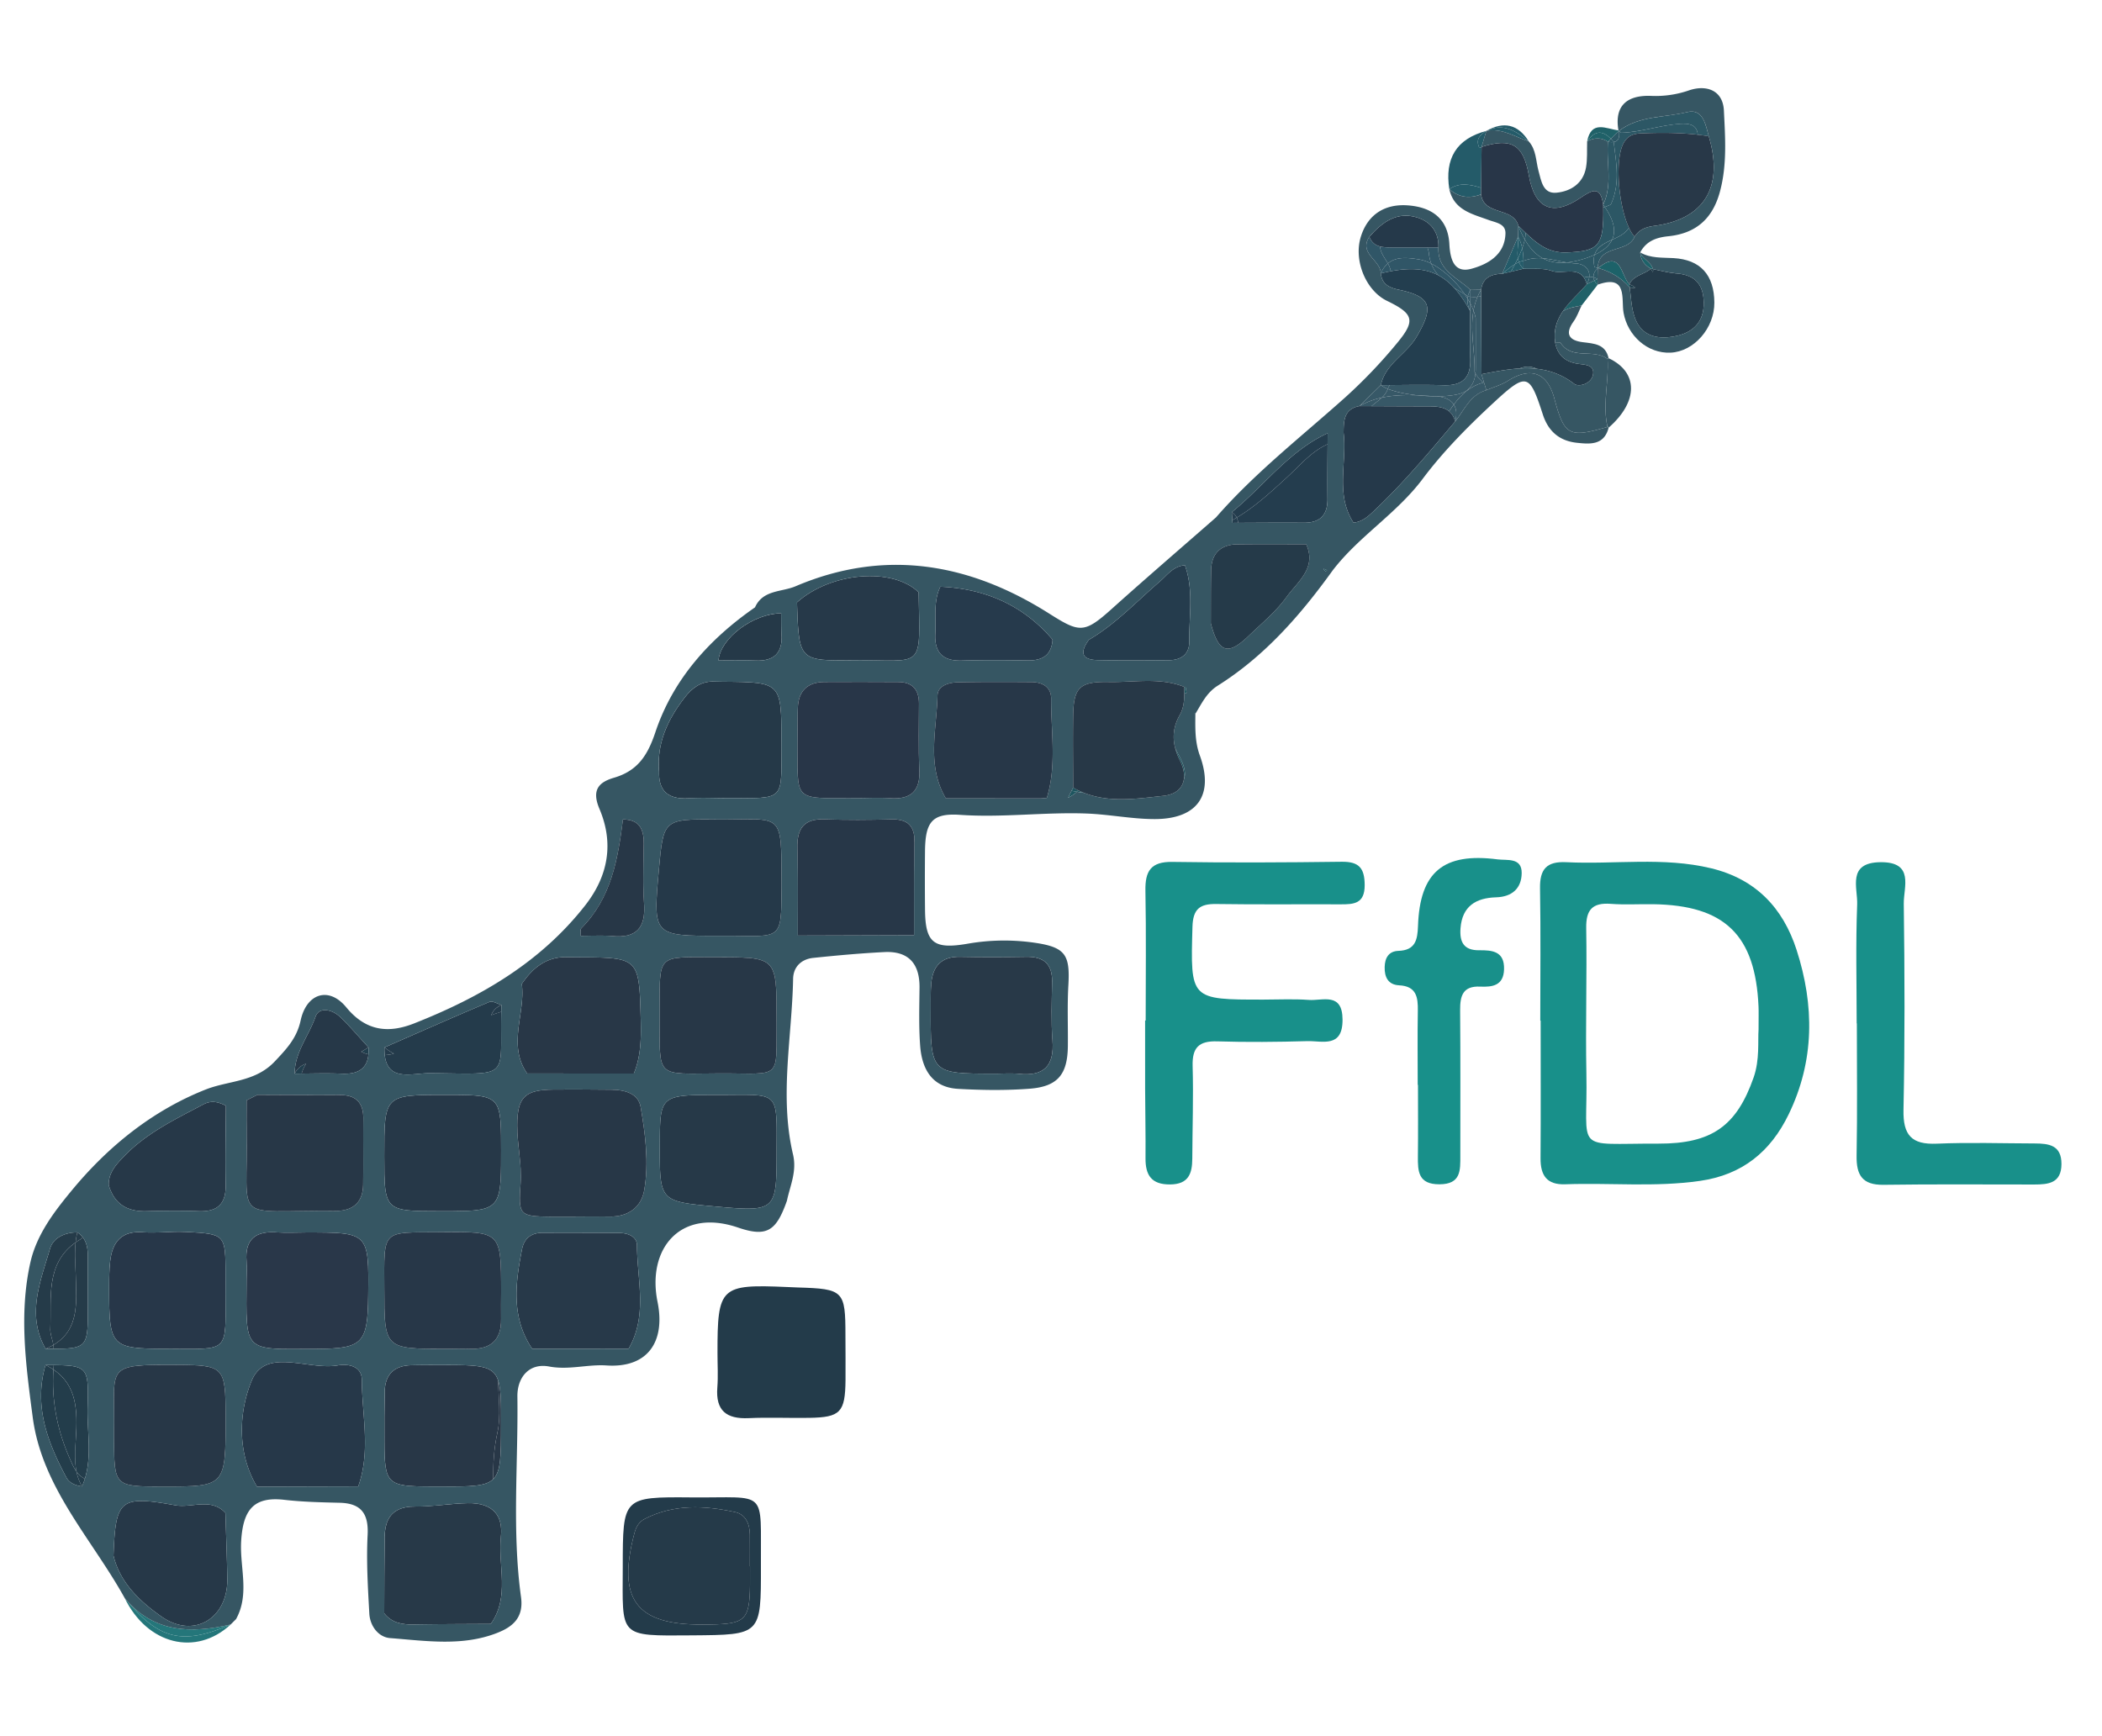 <svg id="Layer_1" data-name="Layer 1" xmlns="http://www.w3.org/2000/svg" viewBox="0 0 2592 2141.482"><defs><style>.cls-1{fill:none;}.cls-2{fill:#18908a;}.cls-3{fill:#233b4a;}.cls-4{fill:#1d6269;}.cls-5{fill:#245b69;}.cls-6{fill:#1f7177;}.cls-7{fill:#24767a;}.cls-8{fill:#206168;}.cls-9{fill:#283747;}.cls-10{fill:#243b4b;}.cls-11{fill:#253b49;}.cls-12{fill:#233d4b;}.cls-13{fill:#213f4e;}.cls-14{fill:#263849;}.cls-15{fill:#273949;}.cls-16{fill:#273948;}.cls-17{fill:#283948;}.cls-18{fill:#243a49;}.cls-19{fill:#25394a;}.cls-20{fill:#283648;}.cls-21{fill:#233e4f;}.cls-22{fill:#243d4e;}.cls-23{fill:#2c5765;}.cls-24{fill:#375867;}.cls-25{fill:#305667;}.cls-26{fill:#283848;}.cls-27{fill:#1e3d4b;}.cls-28{fill:#365663;}.cls-29{fill:#1a4f59;}.cls-30{fill:#293749;}.cls-31{fill:#263848;}.cls-32{fill:#273749;}.cls-33{fill:#263948;}.cls-34{fill:#253948;}.cls-35{fill:#1e555f;}.cls-36{fill:#263949;}.cls-37{fill:#263a4c;}.cls-38{fill:#253c4d;}.cls-39{fill:#273748;}.cls-40{fill:#253949;}.cls-41{fill:#273747;}.cls-42{fill:#273847;}.cls-43{fill:#253a49;}</style></defs><title>ffdl</title><path class="cls-1" d="M2038.473,1115.154c-17.382-.236-34.843.852-52.135-.445-22.509-1.688-30.737,7.101-30.353,29.897,1.007,59.741-.962,119.536.213,179.271,1.945,98.894-17.892,86.228,88.904,86.551,65.915.199,96.404-21.851,117.345-81.663,7.643-21.831,5.03-45.151,6.051-58.811,0-15.555.244-22.082-.037-28.587C2164.646,1153.129,2126.78,1116.353,2038.473,1115.154Z"/><path class="cls-1" d="M1970.178,331.168l.002-.002c.229-.197.451-.379.677-.568-.214-.06-.426-.123-.64-.181-.009.255-.035.488-.038.749Z"/><path class="cls-2" d="M1654.503,1062.807c-69.639.913-139.307,1.256-208.939.179-26.627-.412-33.594,11.508-33.132,35.643,1.021,53.306.317,106.644.317,159.969q-.348,0-.697-0c0,28.296-.08,56.592.023,84.887.103,28.295.734,56.592.479,84.883-.188,20.98,7.296,32.619,30.443,32.391,22.631-.223,27.151-13.415,27.228-31.853.159-38.075,1.505-76.178.418-114.214-.648-22.681,7.709-31.086,30.313-30.394,36.964,1.13,74.013.786,110.987-.275,18.643-.535,43.722,8.879,43.574-26.519-.143-34.239-24.518-23.048-41.668-24.317-18.403-1.362-36.98-.406-55.481-.392-91.099.069-90.439.095-87.926-89.785.609-21.781,8.892-28.413,29.257-28.106,51.137.773,102.293.181,153.44.397,16.501.069,29.728-.81,29.668-23.678C1682.752,1070.687,1675.873,1062.528,1654.503,1062.807Z"/><path class="cls-2" d="M2508.879,1410.215c-40.211-.107-80.479-1.452-120.614.274-31.184,1.341-41.69-10.607-41.05-41.719,1.742-84.74,1.485-169.547.347-254.304-.274-20.435,13.385-51.594-28.732-51.124-41.561.464-27.932,31.696-28.729,52.101-1.909,48.834-.617,97.793-.617,146.702l.222-0c0,54.343.683,108.698-.312,163.023-.443,24.191,7.111,36.419,33.277,36.041,61.935-.895,123.891-.317,185.839-.372,17.373-.015,33.33-1.56,33.49-25.121C2542.159,1412.161,2526.335,1410.262,2508.879,1410.215Z"/><path class="cls-2" d="M1846.712,1059.867c-66.844-8.69-95.87,15.537-98.155,82.098-.593,17.273-3.266,30.034-24.187,30.733-11.907.398-16.63,8.606-16.919,19.878-.323,12.546,4.301,21.909,17.804,22.59,21.322,1.074,23.379,14.575,23.091,31.438-.52,30.437-.147,60.89-.147,91.336l.335 0c0,29.358.265,58.72-.096,88.074-.231,18.784.469,34.621,26.529,34.57,26.813-.053,25.78-17.375,25.778-35.335-.004-59.803.262-119.608-.236-179.407-.147-17.703,3.362-30.055,24.701-29.063,15.026.699,28.88-1.155,29.46-21.337.642-22.352-14.583-23.66-30.722-23.494-18.946.195-24.292-10.144-22.964-27.243,2.13-27.419,19.336-37.324,43.872-38.048,19.971-.589,31.332-11.274,31.561-29.832C1876.659,1057.236,1858.292,1061.373,1846.712,1059.867Z"/><path class="cls-3" d="M983.763,1587.83c-4.327-.127-8.651-.358-12.976-.548-82.65-3.636-86.139-.324-86.034,81.679-.011,14.085.894,28.241-.2,42.241-2.237,28.615,11.322,39.024,38.63,37.774,24.868-1.139,49.834.046,74.747-.362,38.453-.63,44.262-6.79,44.688-46.519.197-18.416-.099-36.838-.098-55.256C1042.522,1591.804,1040.231,1589.493,983.763,1587.83Z"/><path class="cls-3" d="M852.468,1846.732c-84.667-.75-84.437-.191-84.538,85.475-.104,87.133-6.528,85.374,85.448,84.664,85.082-.657,85.085-.365,84.928-85.404C937.592,1834.698,948.044,1847.578,852.468,1846.732Zm72.377,107.707c-.488,43.248-5.72,48.453-49.188,49.052-3.26.045-6.52.044-9.78.062-81.63.449-105.093-31.246-83.62-112.553,2.081-7.881,5.697-14.171,12.853-17.827,35.838-18.314,73.528-16.472,111.177-8.385,13.112,2.816,18.225,14.543,18.356,27.713.129,13.038.028,26.079.028,39.118h.186C924.857,1939.225,924.931,1946.832,924.845,1954.438Z"/><path class="cls-4" d="M2009.657,354.593c-.168-1.294-.345-2.585-.544-3.867l-.001-0c-10.399-11.391-10.38-43.521-38.255-20.127C1986.029,334.857,1999.2,342.458,2009.657,354.593Z"/><path class="cls-4" d="M2035.769,331.376c.824.158,1.647.33,2.471.498-2.229-9.025-12.705-12.111-15.701-20.556l-.004-.002C2023.25,320.442,2027.852,327.003,2035.769,331.376Z"/><path class="cls-5" d="M1826.39,231.587q.274-24.608.551-49.214c-1.026-.307-2.063-.607-3.12-.892-4.231-9.938,1.405-15.446,9.005-20.068-37.239,9.918-51.463,34.48-45.671,71.778l.001 0v-0C1800.261,224.479,1813.306,227.64,1826.39,231.587Z"/><path class="cls-5" d="M1826.299,239.761q.045-4.087.092-8.174c-13.084-3.947-26.129-7.108-39.233,1.605v0C1798.809,243.693,1811.996,245.052,1826.299,239.761Z"/><path class="cls-5" d="M1823.822,181.481c1.057.285,2.094.584,3.12.892q.007-.6.013-1.199l.008-.002q2.932-9.879,5.865-19.759l-0.0 0C1825.227,166.036,1819.59,171.543,1823.822,181.481Z"/><path class="cls-6" d="M1982.23,526.514l-0.0 0c.053.036,1.391.933,1.386.931l.002-.002c-.591-.944-1.19-1.881-1.788-2.818C1981.958,525.255,1982.086,525.884,1982.23,526.514Z"/><path class="cls-7" d="M153.838,1971.003c27.924,57.268,87.817,72.163,130.593,32.476l-.004.001C224.741,2029.536,195.478,2022.258,153.838,1971.003Z"/><path class="cls-7" d="M153.837,1971.003l0.0 0c41.641,51.255,70.904,58.533,130.589,32.477C235.386,2014.818,189.415,2013.808,153.837,1971.003Z"/><path class="cls-6" d="M1982.284,442.772c.05-.039,1.302-1.022,1.297-1.017l-0-.001q-.719.458-1.438.916C1982.189,442.706,1982.238,442.736,1982.284,442.772Z"/><path class="cls-8" d="M1965.997,345.976q-4.656,2.269-9.312,4.538l-.002-.005-.002.003c-9.574,11.251-21.283,21.351-29.474,33.346,5.201-3.373,12.617-5.339,23.052-7.013l0-0q9.951-12.89,19.899-25.785A14.425,14.425,0,0,1,1965.997,345.976Z"/><path class="cls-8" d="M1969.845,344.1l-3.848,1.875a14.425,14.425,0,0,0,4.161,5.083l.001-.001Q1970.001,347.577,1969.845,344.1Z"/><path class="cls-8" d="M1986.432,171.182q4.961-4.837,9.923-9.677h0c-.002-.003-.628-.703-.624-.698-15.116-1.933-33.446-13.047-38.599,13.51l.002-.001C1967.227,159.666,1976.924,161.487,1986.432,171.182Z"/><path class="cls-8" d="M1982.773,174.751l.003.001 0-.005q1.827-1.781,3.656-3.565c-9.508-9.695-19.205-11.516-29.298,3.134C1965.762,169.602,1974.317,169.269,1982.773,174.751Z"/><path class="cls-5" d="M1885.102,174.359c-13.172-21.21-30.711-24.938-52.158-13.031l.002-0C1853.987,151.04,1869.758,161.844,1885.102,174.359Z"/><path class="cls-5" d="M1885.102,174.359c-15.344-12.514-31.115-23.319-52.156-13.032C1852.289,157.833,1868.035,168.739,1885.102,174.359Z"/><path class="cls-2" d="M2110.068,1070.858c-59.216-14.307-119.113-4.525-178.608-7.518-24.394-1.227-32.837,8.652-32.429,32.283.939,54.364.298,108.754.298,163.134l.467-0c0,56.555.26,113.112-.134,169.664-.147,21.195,7.685,32.973,30.493,32.145,55.347-2.009,110.783,3.765,166.133-4.185,52.034-7.474,86.89-35.841,109.276-81.946,32.166-66.249,31.882-134.497,9.837-202.886C2198.741,1119.868,2165.131,1084.162,2110.068,1070.858Zm58.431,199.096c-1.022,13.66,1.592,36.98-6.051,58.811-20.941,59.812-51.43,81.862-117.345,81.663-106.796-.323-86.959,12.342-88.904-86.551-1.175-59.735.795-119.529-.213-179.271-.384-22.796,7.844-31.585,30.353-29.897,17.292,1.297,34.753.208,52.135.445,88.307,1.199,126.173,37.975,129.988,126.213C2168.743,1247.872,2168.498,1254.399,2168.498,1269.954Z"/><path class="cls-9" d="M790.004,1254.087c-1.875-73.168-2.917-73.138-77.52-73.492-.228-.001-.456-.006-.683-.008-5.156-.032-10.312-.142-15.469-.216h-0c-24.171.54-40.101,14.265-52.866,33.041l.001.007a94.278,94.278,0,0,1,.479,17.081c-1.483,27.313-11.598,55.141-.385,81.701a64.126,64.126,0,0,0,6.494,11.728l.004.006q65.752.037,131.486.075l.002-.006a96.613,96.613,0,0,0,4.081-11.925C790.827,1293.084,790.494,1273.216,790.004,1254.087Z"/><path class="cls-10" d="M603.618,1235.628c-43.386,18.249-86.423,37.328-129.552,56.184l-0.0.005h0a82.289,82.289,0,0,0,11.674,7.643,55.478,55.478,0,0,1-11.213,1.789c-.032.003-.064.006-.096.01,3.784,33.33,34.286,22.164,55.383,22.307,101.413.687,86.554,8.789,88.322-75.724q-6.256,1.874-12.367,4.115c1.952-5.097,5.6-9.518,12.594-12.569l0-0v-0C613.392,1238.004,607.346,1234.06,603.618,1235.628Z"/><path class="cls-10" d="M605.768,1251.956q6.116-2.229,12.367-4.115.085-4.082.227-8.454l-0.0 0C611.368,1242.438,607.72,1246.859,605.768,1251.956Z"/><path class="cls-10" d="M474.431,1301.258c.032-.003.064-.006.096-.01a55.478,55.478,0,0,0,11.213-1.789,82.289,82.289,0,0,1-11.674-7.643h-0A69.203,69.203,0,0,0,474.431,1301.258Z"/><path class="cls-11" d="M93.468,1574.44c-.38-14.008-1.706-28.13-.237-42.134-37.208,26.279-29.575,68.222-31.209,106.551-.273,6.411,2.727,13.027,3.784,19.869C97.595,1640.082,94.35,1606.974,93.468,1574.44Z"/><path class="cls-11" d="M65.806,1658.726c-1.057-6.843-4.057-13.458-3.784-19.869,1.634-38.328-5.999-80.272,31.209-106.551a90.127,90.127,0,0,1,2.143-12.459l0-0-0-0c-15.371.002-29.794,6.662-33.736,20.267-11.684,40.322-29.34,81.181-5.419,123.344h.003v-.003A76.826,76.826,0,0,0,65.806,1658.726Z"/><path class="cls-11" d="M108.373,1612.096c.027-20.391-.143-40.782-.026-61.172.053-9.288-.924-18.055-6.311-24.996-.663.682-1.313,1.374-2.003,2.036-2.423,1.393-4.681,2.843-6.802,4.342-1.469,14.005-.142,28.126.237,42.134.882,32.534,4.127,65.642-27.662,84.286a28.08,28.08,0,0,1,.351,4.745C108.283,1663.377,108.31,1660.102,108.373,1612.096Z"/><path class="cls-11" d="M66.156,1663.47a28.08,28.08,0,0,0-.351-4.745,76.826,76.826,0,0,1-9.585,4.728v.003C59.772,1663.468,63.073,1663.477,66.156,1663.47Z"/><path class="cls-11" d="M93.231,1532.306c2.121-1.498,4.379-2.949,6.802-4.342.69-.662,1.34-1.354,2.003-2.036a27.224,27.224,0,0,0-6.663-6.082l-0.0 0A90.127,90.127,0,0,0,93.231,1532.306Z"/><path class="cls-12" d="M93.606,1773.176c1.974-33.174,1.498-64.451-27.719-84.094-2.482,38.355,4.707,75.069,20.404,110.302,2.404,5.395,4.713,10.909,8.052,15.54C91.53,1801.23,92.783,1787.003,93.606,1773.176Z"/><path class="cls-12" d="M94.342,1814.924c-3.338-4.631-5.648-10.145-8.052-15.54-15.697-35.233-22.886-71.947-20.404-110.302a81.063,81.063,0,0,0-9.735-5.58v-0c-14.834,50.604,2.589,95.338,25.777,138.802,3.641,6.824,11.354,9.768,19.201,10.89l0-0-.006-.005A61.202,61.202,0,0,1,94.342,1814.924Z"/><path class="cls-12" d="M108.017,1734.823c1.367-47.505.513-50.832-41.71-51.257q-.245,2.764-.42,5.515c29.218,19.643,29.693,50.92,27.719,84.094-.823,13.827-2.075,28.055.736,41.748a26.193,26.193,0,0,0,10.319,8.772C113.652,1794.639,107.166,1764.39,108.017,1734.823Z"/><path class="cls-12" d="M65.886,1689.082q.178-2.752.42-5.515c-3.152-.032-6.526-.048-10.156-.064v0A81.063,81.063,0,0,1,65.886,1689.082Z"/><path class="cls-12" d="M94.342,1814.924a61.202,61.202,0,0,0,6.782,18.265l.006.005a88.568,88.568,0,0,0,3.532-9.497A26.193,26.193,0,0,1,94.342,1814.924Z"/><path class="cls-13" d="M377.486,1311.865a23.952,23.952,0,0,0-14.141,12.276q4.309-.01,8.62-.06A39.905,39.905,0,0,1,377.486,1311.865Z"/><path class="cls-13" d="M445.462,1297.034a34.386,34.386,0,0,0,8.853,3.252,55.81,55.81,0,0,0,.008-8.613h-0C451.41,1293.609,448.454,1295.385,445.462,1297.034Z"/><path class="cls-14" d="M446.162,1701.545c-.088-16.619-16.535-19.915-29.529-17.627-36.451,6.417-89.121-22.847-106.299,18.899-13.952,33.906-17.936,77.928-.429,117.193a127.626,127.626,0,0,0,7.013,13.54q62.409-.177,124.809-.343l.003-.008c1.42-3.963,2.615-7.936,3.621-11.916C455.358,1781.727,446.373,1741.416,446.162,1701.545Z"/><path class="cls-15" d="M785.485,1536.012c-.047-11.172-11.259-15.323-21.812-15.429q-20.304-.203-40.611-.239-4.78-.012-9.56-.023-22.222-.027-44.443.055c-6.213.021-11.439,1.362-15.564,4.116-4.946,3.303-8.302,8.646-9.801,16.277-7.297,37.161-12.245,74.064,4.522,108.753a111.803,111.803,0,0,0,8.029,13.947l0.0 0q59.424-.045,118.834-.08l.006-.01C798.854,1622.649,785.667,1578.688,785.485,1536.012Z"/><path class="cls-16" d="M617.669,1895.28c1.403-13.299-1.184-23.105-6.922-29.839-7.034-8.255-18.808-11.888-33.838-11.612-21.523.395-43.023,4.382-64.505,4.152-17.623-.188-28.49,5.495-33.898,16.594-2.722,5.586-4.067,12.539-4.184,20.817-.444,31.428-.369,62.864-.518,94.296,9.739,12.359,23.141,14.094,37.717,13.829,31.216-.569,62.442-.532,93.656-.737l.007-.011C628.956,1969.249,613.883,1931.15,617.669,1895.28Z"/><path class="cls-17" d="M1226.867,1324.216c9.792.008,19.674-.849,29.359.167,31.13,3.263,43.971-9.916,41.592-41.296-1.805-23.805-.92-47.854-.441-71.779.444-22.154-10.087-31.652-31.768-31.292-27.191.451-54.404.537-81.591-.014-23.178-.469-33.933,11.598-35.742,33.266-.813,9.734-.569,19.566-.603,29.355C1147.388,1324.1,1147.402,1324.1,1226.867,1324.216Z"/><path class="cls-18" d="M1946.543,448.757c-11.928-1.63-20.537-6.592-25.359-15.808a36.35,36.35,0,0,1-3.182-8.977c-.086-.386-.187-.755-.264-1.151l-.001-.001c-2.376-15.967,2.138-28.224,9.47-38.963,8.191-11.995,19.9-22.095,29.474-33.346l.002-.003a26.846,26.846,0,0,0-3.575-8.181c-9.084-13.351-27.277-3.756-39.771-8.277-10.522-3.807-23.091-1.955-34.747-2.626l-.002-.002q-7.749,1.829-15.497,3.653-5.338,1.258-10.676,2.516l.001-.001-.001 0c-13.366.411-23.875,4.59-26.054,19.755l-0.0.001q.019,4.014.037,8.029.223,48.06.446,96.12l.001.002c11.705-2.225,23.377-4.532,34.959-5.946,3.972-.485,7.934-.865,11.882-1.097,7.636-3.081,14.628-2.907,21.359.422a95.333,95.333,0,0,1,15.346,2.942,89.846,89.846,0,0,1,30.79,15.595c5.607,4.307,21.077.051,23.183-11.383C1966.579,449.979,1954.702,449.872,1946.543,448.757Z"/><path class="cls-19" d="M1786.926,507.276c-6.723-5.643-16.267-6.157-26.164-6.162-23.144-.009-46.288-.129-69.431-.233q-7.536-.034-15.072-.067l.002-.002c-19.081,3.526-19.335,18.189-19.47,32.921l-.003.006c.282,2.328.486,4.666.627,7.01,1.781,29.515-6.439,60.132,4.034,88.686a74.21,74.21,0,0,0,7.548,15.091c11.762-1.028,19.325-8.857,27.261-16.395,35.466-33.687,66.728-71.16,98.188-108.462C1792.799,513.966,1790.194,510.018,1786.926,507.276Z"/><path class="cls-20" d="M1976.99,255.866c-.02-1.1-.042-2.214-.069-3.358l.003-.007c-3.286-24.485-14.396-17.719-28.483-8.21-34.107,23.022-55.962,12.984-63.182-27.999-6.697-38.005-21.351-46.835-58.296-35.121l-.008.002q-.007.599-.013,1.199-.278,24.606-.551,49.214-.045,4.087-.092,8.174c3.687,26.772,39.875,14.967,46.045,38.792v-0c3.009,2.865,5.968,5.78,8.953,8.633,13.78,13.172,28.102,24.995,50.395,24.179C1971.422,309.911,1977.845,303.5,1976.99,255.866Z"/><path class="cls-21" d="M1812.99,442.063c-.785-19.386-.099-38.833-.064-58.252l-.019-.043c-6.295-11.571-12.709-21.035-19.579-28.583a72.545,72.545,0,0,0-19.547-15.573c-15.695-8.355-34.395-9.686-58.756-5.118-3.974.745-8.081,1.628-12.368,2.682,1.529,12.932,9.557,17.464,21.765,20.037,40.712,8.58,44.142,21.229,22.35,58.257-12.726,21.623-38.469,33.072-44.048,59.515q5.501-.006,11.004-.045c22.229-.139,44.464-.519,66.669.144C1803.897,475.787,1813.932,465.34,1812.99,442.063Z"/><path class="cls-22" d="M1607.298,644.707c20.213.19,29.825-9.108,29.647-29.42-.197-22.483.004-44.969.137-67.451-20.199,9.088-34.315,26.338-50.038,40.779-19.67,18.067-39.062,36.036-62.022,49.773a21.117,21.117,0,0,1,1.775,5.898c-.056.184-.126.36-.183.544C1553.509,644.722,1580.406,644.455,1607.298,644.707Z"/><path class="cls-22" d="M1525.021,638.388c22.96-13.736,42.352-31.705,62.022-49.773,15.723-14.442,29.839-31.691,50.038-40.779q.04-6.784.072-13.567c-47.971,22.07-78.579,65.213-118.207,97.404l0.0.003A15.58,15.58,0,0,1,1525.021,638.388Z"/><path class="cls-22" d="M1526.796,644.287a21.117,21.117,0,0,0-1.775-5.898c-1.096.656-2.191,1.313-3.304,1.949-.723.359-1.443.69-2.161,1.003q.111,1.76.222,3.521c2.278-.006,4.557-.021,6.835-.03C1526.671,644.647,1526.741,644.471,1526.796,644.287Z"/><path class="cls-22" d="M1525.021,638.388a15.58,15.58,0,0,0-6.074-6.713q.306,4.833.609,9.665c.718-.313,1.438-.644,2.161-1.003C1522.83,639.701,1523.925,639.044,1525.021,638.388Z"/><path class="cls-23" d="M1989.933,175.131c2.961,25.937,8.241,52.005-3.722,77.214a78.893,78.893,0,0,1-7.35,2.894c11.853,17.193,13.757,30.334,9.013,40.441,7.093-3.243,14.233-6.444,18.713-12.001.69-.916,1.419-1.796,2.168-2.655-13.339-28.433-17.822-85.892-6.29-105.239,5.01-8.406,11.543-10.912,21.276-11.323,23.422-.988,46.721-.986,69.93,1.684-1.37-10.916-7.719-14.504-22.899-13.359-24.315,1.835-47.321,10.222-71.579,10.981q-1.371-1.163-2.734-2.341c-.034.026-.069.05-.104.076l0.0 0C1997.577,169.494,1995.586,174.19,1989.933,175.131Z"/><path class="cls-23" d="M1879.794,321.327a52.092,52.092,0,0,1,22.64-2.726c-8.765-4.719-16.04-12.484-22.205-23.233a90.456,90.456,0,0,1-3.166,10.79,86.25,86.25,0,0,1,1.54,15.425C1878.999,321.496,1879.39,321.4,1879.794,321.327Z"/><path class="cls-23" d="M1966.269,314.256a122.193,122.193,0,0,1-20.207,6.931,91.796,91.796,0,0,1-13.835,2.529,93.713,93.713,0,0,0,11.185,1.251c9.162.402,17.327,6.461,16.362,16.4a19.338,19.338,0,0,1,5.189.656,12.384,12.384,0,0,1,5.215-10.854v-.002c.003-.261.03-.495.038-.749-1.336-.365-2.681-.714-4.047-1.029C1964.901,323.191,1965.072,318.269,1966.269,314.256Z"/><path class="cls-23" d="M1880.23,295.368a122.826,122.826,0,0,1-7.886-16.814q-.213,6.649-.426,13.298a50.385,50.385,0,0,1,5.146,14.307A90.456,90.456,0,0,0,1880.23,295.368Z"/><path class="cls-23" d="M1966.269,314.256c-1.198,4.013-1.369,8.935-.099,15.132,1.366.315,2.711.664,4.047,1.029.983-29.219,37.001-17.828,45.401-38.453l-0-0a45.248,45.248,0,0,1-6.861-10.94c-.749.86-1.478,1.739-2.168,2.655-4.479,5.557-11.62,8.758-18.713,12.001C1984.181,303.551,1976.461,309.584,1966.269,314.256Z"/><path class="cls-23" d="M2070.773,152.787c15.18-1.146,21.529,2.443,22.899,13.359,4.466.514,8.929,1.116,13.389,1.84-3.96-14.712-7.141-34.516-26.967-29.637-27.981,6.885-58.971,4.168-83.635,23.079q1.365,1.175,2.734,2.341C2023.452,163.009,2046.458,154.622,2070.773,152.787Z"/><path class="cls-23" d="M1964.963,342.022a19.359,19.359,0,0,1,4.882,2.076v.002l.002-.001q.169-6.465.332-12.931A12.384,12.384,0,0,0,1964.963,342.022Z"/><path class="cls-23" d="M1978.862,255.238a78.893,78.893,0,0,0,7.35-2.894c11.963-25.209,6.682-51.277,3.722-77.214a19.805,19.805,0,0,1-7.157-.379c-2.155,25.896,5.96,52.571-5.852,77.75l0.0.002C1977.601,253.428,1978.24,254.337,1978.862,255.238Z"/><path class="cls-23" d="M1964.963,342.022a19.338,19.338,0,0,0-5.189-.656,23.605,23.605,0,0,1-3.091,9.142l.002.005q4.656-2.269,9.312-4.538a14.424,14.424,0,0,1-.969-2.512C1964.987,342.975,1964.969,342.496,1964.963,342.022Z"/><path class="cls-23" d="M1964.963,342.022c.006.474.024.953.065,1.442a14.424,14.424,0,0,0,.969,2.512l3.848-1.875v-.002A19.359,19.359,0,0,0,1964.963,342.022Z"/><path class="cls-23" d="M1986.432,171.182q1.752,1.786,3.496,3.906l.005.043c5.653-.941,7.644-5.637,6.423-13.626l-0-0h0Q1991.392,166.346,1986.432,171.182Z"/><path class="cls-23" d="M1989.933,175.131l-.005-.043q-1.744-2.119-3.496-3.906-1.827,1.782-3.656,3.565l-0.0.005A19.805,19.805,0,0,0,1989.933,175.131Z"/><path class="cls-23" d="M1879.794,321.327c-.404.073-.795.169-1.19.256.072,3.266.039,6.55-.015,9.837l-.002 0.0.002.002c11.656.671,24.226-1.181,34.747,2.626,12.494,4.521,30.687-5.074,39.771,8.277a26.742,26.742,0,0,1,6.666-.961c.965-9.939-7.2-15.997-16.362-16.4a93.713,93.713,0,0,1-11.185-1.251c-11.539,1.151-21.357-.573-29.793-5.114A52.092,52.092,0,0,0,1879.794,321.327Z"/><path class="cls-23" d="M1953.108,342.327a26.846,26.846,0,0,1,3.575,8.181,23.605,23.605,0,0,0,3.091-9.142A26.742,26.742,0,0,0,1953.108,342.327Z"/><path class="cls-23" d="M1931.691,311.365c-22.293.816-36.615-11.006-50.395-24.179-.091,1.741-.225,3.481-.45,5.212-.185.999-.396,1.986-.616,2.969,6.165,10.749,13.439,18.515,22.205,23.233,9.973.781,19.86,3.47,29.793,5.114a91.796,91.796,0,0,0,13.835-2.529,122.193,122.193,0,0,0,20.207-6.931c2.967-9.941,12.244-14.296,21.606-18.577,4.744-10.107,2.84-23.249-9.013-40.441-.623.213-1.245.428-1.872.628C1977.845,303.5,1971.422,309.911,1931.691,311.365Z"/><path class="cls-23" d="M1880.846,292.399c.225-1.732.359-3.471.45-5.212-2.984-2.853-5.944-5.768-8.953-8.633v0a122.826,122.826,0,0,0,7.886,16.814C1880.451,294.385,1880.661,293.397,1880.846,292.399Z"/><path class="cls-23" d="M1966.269,314.256c10.191-4.673,17.911-10.706,21.606-18.577C1978.513,299.96,1969.236,304.315,1966.269,314.256Z"/><path class="cls-23" d="M1976.99,255.866c.626-.2,1.249-.415,1.872-.628-.622-.902-1.261-1.811-1.938-2.735l-0-.002-.003.007C1976.948,253.652,1976.97,254.767,1976.99,255.866Z"/><path class="cls-23" d="M1932.228,323.716c-9.933-1.644-19.82-4.333-29.793-5.114C1910.871,323.143,1920.689,324.866,1932.228,323.716Z"/><path class="cls-24" d="M1747.555,487.514c-13.75-1.477-26.928-4.195-36.201-7.916a26.893,26.893,0,0,1-7.42,10.8C1718.216,487.275,1732.863,486.967,1747.555,487.514Z"/><path class="cls-24" d="M1816.971,383.036a78.227,78.227,0,0,1,4.999-16.99,42.21,42.21,0,0,1-8.842-.045q-.046,4.117-.092,8.236A82.198,82.198,0,0,1,1816.971,383.036Z"/><path class="cls-24" d="M1819.416,460.557c-.908,8.686-4.049,16.259-12.081,21.847-6.341,4.411-20.548,6.4-36.68,6.384q.437.027.875.054c9.512.574,17.145,3.871,21.163,10.078,9.323-12.586,20.544-22.961,37.009-27.246C1826.08,469.757,1822.614,466.239,1819.416,460.557Z"/><path class="cls-24" d="M1703.934,490.398a26.893,26.893,0,0,0,7.42-10.8,37.707,37.707,0,0,1-8.63-4.611q-13.228,12.911-26.462,25.825l.001-0A98.578,98.578,0,0,1,1703.934,490.398Z"/><path class="cls-24" d="M1821.97,366.046a74.273,74.273,0,0,1,4.389-8.7v-.002q-6.568.125-13.137.251-.047,4.202-.094,8.405A42.21,42.21,0,0,0,1821.97,366.046Z"/><path class="cls-24" d="M1829.702,471.673c-16.465,4.286-27.686,14.66-37.009,27.246,3.232,4.993,4.128,11.868,1.764,20.739l-.009.011.001.003c11.452-14.153,18.356-32.868,38.406-38.457q-1.436-4.699-2.869-9.399C1829.891,471.767,1829.797,471.723,1829.702,471.673Z"/><path class="cls-24" d="M1826.837,461.497l.005-.001-.001-.002q-.222-48.059-.446-96.12a42.199,42.199,0,0,1-4.426.671,78.227,78.227,0,0,0-4.999,16.99,59.522,59.522,0,0,1,2.693,9.22c.171,20.632.008,41.211.059,61.788a61.27,61.27,0,0,1-.308,6.513c3.198,5.682,6.664,9.2,10.286,11.116.074-.02.148-.04.222-.06Q1828.381,466.555,1826.837,461.497Z"/><path class="cls-24" d="M1826.396,365.375q-.018-4.015-.037-8.029a74.273,74.273,0,0,0-4.389,8.7A42.199,42.199,0,0,0,1826.396,365.375Z"/><path class="cls-24" d="M1829.702,471.673c.094.05.189.094.284.142q-.031-.101-.062-.202C1829.85,471.632,1829.777,471.653,1829.702,471.673Z"/><path class="cls-24" d="M1771.53,488.841q-.437-.026-.875-.054a220.943,220.943,0,0,1-23.1-1.273c-14.692-.548-29.339-.239-43.621,2.884-3.947,3.715-8.603,6.812-12.603,10.483,23.143.104,46.286.224,69.431.233,9.897.004,19.441.518,26.164,6.162,1.857-2.862,3.769-5.659,5.767-8.357C1788.675,492.712,1781.042,489.416,1771.53,488.841Z"/><path class="cls-24" d="M1691.332,500.881c4-3.671,8.656-6.768,12.603-10.483A98.578,98.578,0,0,0,1676.263,500.812l-.001 0-.002.002Q1683.795,500.844,1691.332,500.881Z"/><path class="cls-24" d="M1792.693,498.919c-1.998,2.697-3.91,5.495-5.767,8.357,3.268,2.743,5.873,6.691,7.521,12.393l.009-.011C1796.822,510.787,1795.926,503.912,1792.693,498.919Z"/><path class="cls-24" d="M1770.655,488.788c16.132.016,30.339-1.973,36.68-6.384,8.032-5.588,11.173-13.161,12.081-21.847-.372-.661-.74-1.347-1.105-2.067.574-25.076-5.762-50.696-1.34-75.455a82.198,82.198,0,0,0-3.935-8.799q-.054,4.786-.107,9.572l-.022-.039.019.043c-.035,19.419-.721,38.865.064,58.252.943,23.276-9.093,33.724-32.593,33.022-22.205-.663-44.44-.283-66.669-.144-.624.94-1.236,1.89-1.822,2.863-.16.618-.349,1.211-.551,1.792,9.273,3.721,22.451,6.439,36.201,7.916C1755.259,487.801,1762.974,488.32,1770.655,488.788Z"/><path class="cls-24" d="M1711.905,477.806c.586-.973,1.198-1.923,1.822-2.863q-5.502.034-11.004.045a37.707,37.707,0,0,0,8.63,4.611C1711.556,479.017,1711.746,478.424,1711.905,477.806Z"/><path class="cls-24" d="M1818.311,458.49c.364.72.733,1.406,1.105,2.067a61.27,61.27,0,0,0,.308-6.513c-.052-20.577.111-41.156-.059-61.788a59.522,59.522,0,0,0-2.693-9.22C1812.549,407.794,1818.885,433.414,1818.311,458.49Z"/><path class="cls-24" d="M1770.655,488.788c-7.681-.468-15.396-.986-23.1-1.273A220.943,220.943,0,0,0,1770.655,488.788Z"/><path class="cls-25" d="M1810.111,365.183q-1.952-1.182-3.926-2.344,1.823,2.657,3.454,5.352A23.035,23.035,0,0,1,1810.111,365.183Z"/><path class="cls-25" d="M1749.803,319.94a52.79,52.79,0,0,1,15.115,5.19,50.22,50.22,0,0,1-3.059-13.92q-.776-3.22-1.643-6.067-22.388-.005-44.777-.009c-4.773.003-9.495-.086-13.724-1.187.584,7.892,5.867,14.196,9.671,20.996C1721.781,316.136,1736.126,317.738,1749.803,319.94Z"/><path class="cls-25" d="M1761.859,311.211a50.22,50.22,0,0,0,3.059,13.92c15.104,7.608,30.513,22.035,41.267,37.709q1.973,1.163,3.926,2.344a25.205,25.205,0,0,1,3.111-7.587c-16-15.346-40.941-23.96-39.481-52.449q-6.762-.002-13.525-.003Q1761.084,307.995,1761.859,311.211Z"/><path class="cls-25" d="M1711.387,324.943c-3.805-6.8-9.088-13.104-9.671-20.996-5.608-1.46-10.347-4.703-13.175-11.89l-.008-.001c-13.414,20.712,14.041,28.63,14.118,45.123l.006-.001-.001-.005A33.162,33.162,0,0,1,1711.387,324.943Z"/><path class="cls-25" d="M1773.781,339.613a46.56,46.56,0,0,1-8.863-14.483,52.79,52.79,0,0,0-15.115-5.19c-13.677-2.202-28.022-3.805-38.416,5.003a29.315,29.315,0,0,1,3.638,9.552C1739.386,329.927,1758.086,331.259,1773.781,339.613Z"/><path class="cls-25" d="M1812.907,383.769c-2.464-5.208-3.734-10.403-3.268-15.577q-1.633-2.692-3.454-5.352c-4.302-2.536-8.649-5.032-12.857-7.653C1800.198,362.734,1806.611,372.198,1812.907,383.769Z"/><path class="cls-25" d="M1711.387,324.943a33.162,33.162,0,0,0-8.73,12.229l.001.005c4.288-1.054,8.394-1.937,12.368-2.682A29.315,29.315,0,0,0,1711.387,324.943Z"/><path class="cls-25" d="M1793.328,355.186c4.208,2.621,8.555,5.117,12.857,7.653-10.753-15.674-26.163-30.101-41.267-37.709a46.56,46.56,0,0,0,8.863,14.483A72.545,72.545,0,0,1,1793.328,355.186Z"/><path class="cls-25" d="M1813.036,374.236q.046-4.118.092-8.236c-.716-.08-1.431-.173-2.144-.29-.29-.177-.583-.352-.874-.528a23.035,23.035,0,0,0-.472,3.009Q1811.468,371.206,1813.036,374.236Z"/><path class="cls-25" d="M1810.985,365.711c.713.116,1.427.21,2.144.29q.047-4.202.094-8.405a25.205,25.205,0,0,0-3.111,7.587C1810.402,365.359,1810.694,365.534,1810.985,365.711Z"/><path class="cls-25" d="M1812.907,383.769l.022.039q.054-4.786.107-9.572-1.563-3.026-3.397-6.045C1809.172,373.366,1810.442,378.561,1812.907,383.769Z"/><path class="cls-19" d="M1747.72,268.285c-25.161-7.881-43.472,5.763-59.18,23.77l.001.002c2.827,7.187,7.567,10.43,13.175,11.89,4.229,1.101,8.951,1.191,13.724,1.187q22.389.002,44.777.009,6.762.002,13.525.003C1774.368,286.291,1764.347,273.494,1747.72,268.285Z"/><path class="cls-5" d="M1871.77,318.629c-1.165,2.415-2.388,4.806-3.644,7.183a40.38,40.38,0,0,1,4.96-2.482A24.322,24.322,0,0,1,1871.77,318.629Z"/><path class="cls-5" d="M1871.77,318.629c-1.541-8.658,1.018-18.007.147-26.778q-9.752,22.868-19.503,45.738c5.165-4.046,10.098-8.482,15.712-11.778C1869.382,323.435,1870.605,321.044,1871.77,318.629Z"/><path class="cls-5" d="M1873.087,323.329a40.38,40.38,0,0,0-4.96,2.482c-1.64,3.104-3.334,6.185-5.037,9.263q7.749-1.826,15.497-3.653A22.742,22.742,0,0,1,1873.087,323.329Z"/><path class="cls-5" d="M1863.09,335.074c1.703-3.078,3.397-6.159,5.037-9.263-5.614,3.296-10.547,7.732-15.712,11.778l-.001.001Q1857.752,336.334,1863.09,335.074Z"/><path class="cls-5" d="M1878.604,321.583a86.25,86.25,0,0,0-1.54-15.425,129.611,129.611,0,0,1-5.294,12.471,24.322,24.322,0,0,0,1.316,4.7A32.846,32.846,0,0,1,1878.604,321.583Z"/><path class="cls-5" d="M1871.77,318.629a129.611,129.611,0,0,0,5.294-12.471,50.385,50.385,0,0,0-5.146-14.307C1872.789,300.622,1870.229,309.971,1871.77,318.629Z"/><path class="cls-5" d="M1878.604,321.583a32.846,32.846,0,0,0-5.517,1.746,22.742,22.742,0,0,0,5.5,8.092l.002-0C1878.643,328.133,1878.676,324.849,1878.604,321.583Z"/><path class="cls-26" d="M2107.064,167.987l-.003-0c-4.46-.724-8.923-1.327-13.389-1.84-23.209-2.67-46.509-2.672-69.93-1.684-9.733.411-16.266,2.917-21.276,11.323-11.532,19.347-7.05,76.806,6.29,105.239a45.248,45.248,0,0,0,6.861,10.94l0.0 0c5.649-8.993,14.076-12.04,24.378-13.413C2101.782,270.316,2125.729,230.537,2107.064,167.987Z"/><path class="cls-18" d="M2100.888,372.928c-.43-22.359-10.895-33.817-33.272-35.651-9.873-.809-19.6-3.407-29.376-5.403a14.056,14.056,0,0,1,.326,1.788c-.131.658-.296,1.273-.455,1.895a44.084,44.084,0,0,1-2.341-4.181c-8.35,7.188-21.272,8.078-26.657,19.349a19.566,19.566,0,0,1,7.269,4.039,54.137,54.137,0,0,1-5.932.737c-.26-.311-.53-.603-.793-.908,1.645,12.666,2.049,25.791,6.377,37.461,8.838,23.829,29.815,26.957,51.288,22.221C2088.302,409.649,2101.343,396.604,2100.888,372.928Z"/><path class="cls-27" d="M2038.566,333.662a14.056,14.056,0,0,0-.326-1.788c-.823-.168-1.646-.34-2.471-.498a44.084,44.084,0,0,0,2.341,4.181C2038.27,334.934,2038.434,334.32,2038.566,333.662Z"/><path class="cls-27" d="M2010.45,355.501a54.137,54.137,0,0,0,5.932-.737,19.566,19.566,0,0,0-7.269-4.039c.2,1.282.376,2.573.544,3.867C2009.92,354.898,2010.19,355.19,2010.45,355.501Z"/><path class="cls-28" d="M1982.285,442.773l-.001-.001c-.046-.037-.095-.066-.141-.103-17.015-13.223-43.849,1.914-57.873-19.977h-0q-3.266.064-6.533.125l.001.004c.077.396.178.765.264,1.151a36.35,36.35,0,0,0,3.182,8.977c4.822,9.216,13.43,14.178,25.359,15.808,8.159,1.115,20.037,1.222,17.818,13.272-2.106,11.434-17.576,15.69-23.183,11.383a89.846,89.846,0,0,0-30.79-15.595,95.333,95.333,0,0,0-15.346-2.942,126.556,126.556,0,0,0-21.359-.422c-3.948.232-7.91.613-11.882,1.097-11.581,1.413-23.254,3.72-34.959,5.946l-.005.001q1.542,5.059,3.087,10.116.031.101.062.202,1.434,4.699,2.869,9.399c8.909-3.792,18.505-6.489,26.602-11.574,28.159-17.687,48.606-10.204,57.219,21.763,12.388,45.978,17.984,48.976,65.553,35.111l0-0c-.143-.63-.271-1.259-.4-1.889C1976.248,497.345,1984.028,470.064,1982.285,442.773Z"/><path class="cls-29" d="M1631.844,701.495a19.584,19.584,0,0,0,2.784,3.159c.584-.445,1.162-.895,1.753-1.333l0-.001-.005-0A17.395,17.395,0,0,0,1631.844,701.495Z"/><path class="cls-9" d="M543.036,1683.437c-11.97-0-23.944.003-35.909.281-21.007.489-32.298,11.276-32.738,32.38-.43,20.669-.385,41.351-.333,62.026.129,51.951,3.266,54.998,55.918,55.195q6.53.014,13.059.026c37.185.066,55.846.096,65.231-9.236-.331-19.021.838-38.094,5.096-57.274,4.605-20.743,1.237-42.944.871-64.488C607.885,1683.453,590.489,1683.439,543.036,1683.437Z"/><path class="cls-9" d="M613.36,1766.835c-4.258,19.181-5.427,38.253-5.096,57.274,9.457-9.404,9.495-28.314,9.565-66.287.05-27.272.077-44.536-3.598-55.476C614.597,1723.891,617.965,1746.092,613.36,1766.835Z"/><path class="cls-30" d="M377.092,1519.978c-11.966.02-23.983.721-35.889-.124-25.952-1.841-39.358,8.406-37.194,35.683.6,7.566.083,15.223.037,22.838-.556,90.596-4.844,85.611,84.783,85.2,58.501-.268,64.564-6.235,65.209-65.842C454.88,1519.924,454.88,1519.924,377.092,1519.978Z"/><path class="cls-31" d="M277.997,1865.889l-.004-.004a31.601,31.601,0,0,0-14.008-8.982c-15.213-4.725-32.349,2.356-47.943-.475-51.632-9.373-67.22-8.677-72.853,22.142-1.819,9.952-2.602,23.037-3.223,39.948v0c7.997,33.95,33.509,57.055,58.713,74.899,40.317,28.543,82.429,2.384,81.636-46.371C279.875,1919.987,278.79,1892.938,277.997,1865.889Z"/><path class="cls-31" d="M180.153,1493.787c21.635-.523,43.315-.787,64.933-0,23.321.848,33.687-9.191,33.22-32.731-.577-29.071-.042-58.164.185-87.251q.04-5.075.067-10.151v-0c-8.985-4.56-17.677-6.978-27.699-1.666-34.397,18.231-69.655,34.95-97.333,63.552-9.961,10.294-19.712,20.29-19.479,35.922l.001.005a56.196,56.196,0,0,0,4.762,11.722C146.989,1487.945,161.009,1494.25,180.153,1493.787Z"/><path class="cls-31" d="M419.333,1254.119c-9.511-9.098-25.863-12.911-30.275-.217-8.184,23.551-25.645,43.865-25.718,70.239h.004a23.952,23.952,0,0,1,14.141-12.276,39.905,39.905,0,0,0-5.521,12.216c16.553-.172,33.121-.609,49.637.116,20.286.892,31.259-6.566,32.714-23.912a34.386,34.386,0,0,1-8.853-3.252c2.992-1.649,5.948-3.425,8.861-5.361h0C442.72,1279.092,431.676,1265.926,419.333,1254.119Z"/><path class="cls-31" d="M617.909,1418.549c-.014-26.811-.025-43.088-4.228-52.973-6.497-15.284-23.016-15.282-65.083-15.268-74.778.024-74.778.024-74.723,75.525.049,67.898.049,67.898,69.231,67.921,46.986.016,64.472.016,70.971-18.596C617.931,1464.122,617.924,1446.549,617.909,1418.549Z"/><path class="cls-32" d="M205.252,1663.46c79.158.061,72.7,6.604,72.881-71.403q.017-9.799-.001-19.598c-.09-50.31-.074-50.654-49.533-53.162-17.314-.878-34.836,1.698-52.089.391-26.683-2.021-37.946,11.958-40.637,35.743-1.341,11.85-1.313,23.895-1.302,35.852C134.64,1660.815,137.214,1663.408,205.252,1663.46Z"/><path class="cls-33" d="M951.367,1357.483c-8.006-9.01-25.879-7.104-65.528-7.139-45.906.016-62.562.027-68.648,16.125-3.466,9.169-3.506,23.554-3.563,46.139-.175,69.129-.175,69.129,69.302,75.429,42.335,3.839,60.689,4.987,68.648-8.444a35.551,35.551,0,0,0,3.958-11.486c1.98-10.329,2.127-24.978,2.138-45.458C957.696,1384.111,958.901,1365.963,951.367,1357.483Z"/><path class="cls-1" d="M643.56,1312.201a64.126,64.126,0,0,0,6.494,11.728l.004.006q65.752.037,131.486.075l.002-.006a96.613,96.613,0,0,0,4.081-11.925c5.2-18.995,4.867-38.863,4.377-57.992-1.875-73.168-2.917-73.138-77.52-73.492-.228-.001-.456-.006-.683-.008-5.156-.032-10.312-.142-15.469-.216h-0c-24.171.54-40.101,14.265-52.866,33.041l.001.007a94.278,94.278,0,0,1,.479,17.081C642.461,1257.813,632.347,1285.642,643.56,1312.201Z"/><path class="cls-1" d="M617.669,1895.28c1.403-13.299-1.184-23.105-6.922-29.839-7.034-8.255-18.808-11.888-33.838-11.612-21.523.395-43.023,4.382-64.505,4.152-17.623-.188-28.49,5.495-33.898,16.594-2.722,5.586-4.067,12.539-4.184,20.817-.444,31.428-.369,62.864-.518,94.296,9.739,12.359,23.141,14.094,37.717,13.829,31.216-.569,62.442-.532,93.656-.737l.007-.011C628.956,1969.249,613.883,1931.15,617.669,1895.28Z"/><path class="cls-1" d="M885.838,1350.344c-45.906.016-62.562.027-68.648,16.125-3.466,9.169-3.506,23.554-3.563,46.139-.175,69.129-.175,69.129,69.302,75.429,42.335,3.839,60.689,4.987,68.648-8.444a35.551,35.551,0,0,0,3.958-11.486c1.98-10.329,2.127-24.978,2.138-45.458.022-38.538,1.228-56.687-6.306-65.166C943.361,1348.473,925.487,1350.38,885.838,1350.344Z"/><path class="cls-1" d="M205.252,1663.46c79.158.061,72.7,6.604,72.881-71.403q.017-9.799-.001-19.598c-.09-50.31-.074-50.654-49.533-53.162-17.314-.878-34.836,1.698-52.089.391-26.683-2.021-37.946,11.958-40.637,35.743-1.341,11.85-1.313,23.895-1.302,35.852C134.64,1660.815,137.214,1663.408,205.252,1663.46Z"/><path class="cls-1" d="M763.673,1520.583q-20.304-.203-40.611-.239-4.78-.012-9.56-.023-22.222-.027-44.443.055c-6.213.021-11.439,1.362-15.564,4.116-4.946,3.303-8.302,8.646-9.801,16.277-7.297,37.161-12.245,74.064,4.522,108.753a111.803,111.803,0,0,0,8.029,13.947l0.0 0q59.424-.045,118.834-.08l.006-.01c23.77-40.73,10.583-84.691,10.401-127.367C785.438,1524.84,774.226,1520.689,763.673,1520.583Z"/><path class="cls-1" d="M180.153,1493.787c21.635-.523,43.315-.787,64.933-0,23.321.848,33.687-9.191,33.22-32.731-.577-29.071-.042-58.164.185-87.251q.04-5.075.067-10.151v-0c-8.985-4.56-17.677-6.978-27.699-1.666-34.397,18.231-69.655,34.95-97.333,63.552-9.961,10.294-19.712,20.29-19.479,35.922l.001.005a56.196,56.196,0,0,0,4.762,11.722C146.989,1487.945,161.009,1494.25,180.153,1493.787Z"/><path class="cls-1" d="M416.633,1683.918c-36.451,6.417-89.121-22.847-106.299,18.899-13.952,33.906-17.936,77.928-.429,117.193a127.626,127.626,0,0,0,7.013,13.54q62.409-.177,124.809-.343l.003-.008c1.42-3.963,2.615-7.936,3.621-11.916,10.006-39.553,1.021-79.864.81-119.736C446.075,1684.926,429.627,1681.63,416.633,1683.918Z"/><path class="cls-1" d="M56.221,1663.457c3.551.011,6.852.021,9.935.014,42.126-.094,42.154-3.368,42.217-51.375.027-20.391-.143-40.782-.026-61.172.053-9.288-.924-18.055-6.311-24.996a27.224,27.224,0,0,0-6.663-6.082l-0-0c-15.371.002-29.794,6.662-33.736,20.267-11.684,40.322-29.34,81.181-5.419,123.344Z"/><path class="cls-1" d="M1226.867,1324.216c9.792.008,19.674-.849,29.359.167,31.13,3.263,43.971-9.916,41.592-41.296-1.805-23.805-.92-47.854-.441-71.779.444-22.154-10.087-31.652-31.768-31.292-27.191.451-54.404.537-81.591-.014-23.178-.469-33.933,11.598-35.742,33.266-.813,9.734-.569,19.566-.603,29.355C1147.388,1324.1,1147.402,1324.1,1226.867,1324.216Z"/><path class="cls-1" d="M108.017,1734.823c1.367-47.505.513-50.832-41.71-51.257-3.152-.032-6.526-.048-10.156-.064-14.834,50.604,2.589,95.338,25.777,138.802,3.641,6.824,11.354,9.768,19.201,10.89l0-0a88.568,88.568,0,0,0,3.532-9.497C113.652,1794.639,107.166,1764.39,108.017,1734.823Z"/><path class="cls-1" d="M419.333,1254.119c-9.511-9.098-25.863-12.911-30.275-.217-8.184,23.551-25.645,43.865-25.718,70.239h.004q4.309-.01,8.62-.06c16.553-.172,33.121-.609,49.637.116,20.286.892,31.259-6.566,32.714-23.912a55.81,55.81,0,0,0,.008-8.613C442.72,1279.092,431.676,1265.926,419.333,1254.119Z"/><path class="cls-1" d="M529.813,1323.565c101.413.687,86.554,8.789,88.322-75.724q.085-4.082.227-8.454v-0c-4.97-1.383-11.016-5.327-14.744-3.759-43.386,18.249-86.423,37.328-129.552,56.184l-0.0.005a69.203,69.203,0,0,0,.365,9.442C478.215,1334.588,508.716,1323.422,529.813,1323.565Z"/><path class="cls-1" d="M377.092,1519.978c-11.966.02-23.983.721-35.889-.124-25.952-1.841-39.358,8.406-37.194,35.683.6,7.566.083,15.223.037,22.838-.556,90.596-4.844,85.611,84.783,85.2,58.501-.268,64.564-6.235,65.209-65.842C454.88,1519.924,454.88,1519.924,377.092,1519.978Z"/><path class="cls-1" d="M543.107,1493.753c46.986.016,64.472.016,70.971-18.596,3.853-11.034,3.847-28.608,3.832-56.608-.014-26.811-.025-43.088-4.228-52.973-6.497-15.284-23.016-15.282-65.083-15.268-74.778.024-74.778.024-74.723,75.525C473.925,1493.73,473.925,1493.73,543.107,1493.753Z"/><path class="cls-1" d="M2035.769,331.376c-8.35,7.188-21.272,8.078-26.657,19.349l-.001-0c-10.399-11.391-10.38-43.521-38.255-20.127,15.172,4.259,28.343,11.859,38.8,23.994,1.645,12.666,2.049,25.791,6.377,37.461,8.838,23.829,29.815,26.957,51.288,22.221,20.979-4.626,34.021-17.671,33.565-41.347-.43-22.359-10.895-33.817-33.272-35.651-9.873-.809-19.6-3.407-29.376-5.403-2.229-9.025-12.705-12.111-15.701-20.556l-.004-.002C2023.25,320.442,2027.852,327.003,2035.769,331.376Z"/><path class="cls-1" d="M277.997,1865.889l-.004-.004a31.601,31.601,0,0,0-14.008-8.982c-15.213-4.725-32.349,2.356-47.943-.475-51.632-9.373-67.22-8.677-72.853,22.142-1.819,9.952-2.602,23.037-3.223,39.948v0c7.997,33.95,33.509,57.055,58.713,74.899,40.317,28.543,82.429,2.384,81.636-46.371C279.875,1919.987,278.79,1892.938,277.997,1865.889Z"/><path class="cls-1" d="M543.036,1683.437c-11.97-0-23.944.003-35.909.281-21.007.489-32.298,11.276-32.738,32.38-.43,20.669-.385,41.351-.333,62.026.129,51.951,3.266,54.998,55.918,55.195q6.53.014,13.059.026c37.185.066,55.846.096,65.231-9.236,9.457-9.404,9.495-28.314,9.565-66.287.05-27.272.077-44.536-3.598-55.476C607.885,1683.453,590.489,1683.439,543.036,1683.437Z"/><path class="cls-1" d="M1631.844,701.495a19.584,19.584,0,0,0,2.784,3.159c.584-.445,1.162-.895,1.753-1.333l0-.001-.005-0A17.395,17.395,0,0,0,1631.844,701.495Z"/><path class="cls-1" d="M1518.947,631.675q.306,4.833.609,9.665.111,1.76.222,3.521c2.278-.006,4.557-.021,6.835-.03,26.895-.108,53.792-.376,80.684-.124,20.213.19,29.825-9.108,29.647-29.42-.197-22.483.004-44.969.137-67.451q.04-6.784.072-13.567c-47.971,22.07-78.579,65.213-118.207,97.404Z"/><path class="cls-34" d="M812.693,951.843c-.24,9.839,1.658,17.151,5.419,22.352,6.08,8.407,17.041,11.287,31.794,10.323,15.157-.991,30.432-.176,45.653-.186,74.239-.047,67.856,5.038,68.002-69.459.144-73.208-.355-73.588-71.312-74.09-.781-.005-1.563-.027-2.344-.039-3.567-.054-7.133-.15-10.7-.224H879.206c-15.334 0-25.922,8.138-34.872,19.693-20.922,27.009-34.705,56.38-31.64,91.621Z"/><path class="cls-34" d="M963.322,765.942c-.013-3.229-.016-6.458-.068-9.684h-0c-35.116.832-74.914,30.837-77.292,58.271h.004c4.367-.003,8.737-.056,13.107-.112,10.695-.138,21.393-.295,32.058.222,23.297,1.129,34.106-9.177,32.604-32.576C963.391,776.702,963.343,771.323,963.322,765.942Z"/><path class="cls-35" d="M1327.951,976.502c2.984.512,5.971.994,8.965,1.423q-3.678-1.439-7.32-3.211Q1328.813,975.652,1327.951,976.502Z"/><path class="cls-35" d="M1459.775,961.521c3.003-7.493.881-17.558-6.514-30.706a72.941,72.941,0,0,1-4.294-8.898,76.736,76.736,0,0,0,6,15.891C1459.318,946.504,1460.901,954.651,1459.775,961.521Z"/><path class="cls-35" d="M1463.132,854.483c-.199-1.679-.432-3.346-.76-4.978q-.29-1.156-.555-2.297-.698-.01-1.395-.02c-.008,2.769.014,5.535-.022,8.29A22.721,22.721,0,0,0,1463.132,854.483Z"/><path class="cls-35" d="M1323.287,971.367l-0.0 0q-.984,1.963-1.968,3.925,3.311.64,6.633,1.21.862-.85,1.646-1.789C1327.483,973.685,1325.379,972.576,1323.287,971.367Z"/><path class="cls-35" d="M1317.033,983.838a42.607,42.607,0,0,0,10.917-7.336q-3.321-.571-6.633-1.21Q1319.176,979.565,1317.033,983.838Z"/><path class="cls-36" d="M1051.877,814.314c85.612-.942,82.984,13.802,81.064-75.208q-.09-4.167-.175-8.636h-0c-32.134-31.216-108.265-24.905-149.982,12.431l0.0.006c.081,2.486.159,4.878.237,7.195C985.19,814.523,987.435,815.023,1051.877,814.314Z"/><path class="cls-37" d="M1186.032,814.685c27.135-.802,54.314-.558,81.466-.182,12.724.176,22.056-3.15,26.844-11.87a32.466,32.466,0,0,0,3.541-13.874v-0c-36.322-42.541-83.147-62.788-138.371-65.196l-.004.008a58.521,58.521,0,0,0-4.665,14.775c-2.572,14.102-.803,28.664-1.53,42.986C1152.126,804.661,1162.312,815.386,1186.032,814.685Z"/><path class="cls-38" d="M1464.898,710.443a102.395,102.395,0,0,0-3.747-13.277l-0.0 0c-14.422.922-21.933,12.285-31.597,20.599-28.391,24.427-54.113,52.125-86.831,71.27l-.005.006c-3.588,4.889-5.948,9.345-6.63,13.101-1.283,7.063,3.378,11.644,17.031,11.931,29.337.617,58.697.343,88.046.173,15.279-.089,25.578-7.266,25.361-23.333C1466.163,764.103,1470.551,736.97,1464.898,710.443Z"/><path class="cls-28" d="M2057.172,291.37c33.496-3.393,54.516-20.949,63.69-54.987,8.991-33.36,6.491-66.778,4.9-99.978-1.222-25.492-21.971-32.031-42.821-25.023a125.707,125.707,0,0,1-46.854,6.869c-27.756-1.081-45.881,10.4-40.359,42.551.243.21.488.417.731.626,24.665-18.911,55.655-16.194,83.635-23.079,19.825-4.878,23.006,14.925,26.967,29.637l.003 0c18.665,62.55-5.282,102.33-67.068,110.565-10.302,1.373-18.729,4.419-24.378,13.413l-0-0.0 0.0 0c-8.4,20.624-44.418,9.233-45.401,38.453.214.059.427.121.64.181,27.875-23.394,27.855,8.736,38.255,20.127l.001 0c5.385-11.272,18.307-12.161,26.657-19.349-7.917-4.373-12.52-10.934-13.235-20.06l.004.002-.002-.005C2029.981,297.508,2041.914,292.916,2057.172,291.37Z"/><path class="cls-28" d="M1873.683,454.453a126.556,126.556,0,0,1,21.359.422C1888.311,451.546,1881.319,451.372,1873.683,454.453Z"/><path class="cls-28" d="M1982.229,526.514c-47.569,13.865-53.166,10.867-65.553-35.111-8.613-31.968-29.06-39.45-57.219-21.763-8.097,5.085-17.693,7.782-26.602,11.574-20.05,5.589-26.954,24.304-38.406,38.457l-.001-.003c-31.46,37.302-62.722,74.776-98.188,108.462-7.936,7.538-15.5,15.367-27.261,16.395a74.21,74.21,0,0,1-7.548-15.091c-10.473-28.554-2.253-59.171-4.034-88.686-.141-2.344-.345-4.681-.627-7.01l.003-.006c.136-14.732.39-29.394,19.47-32.921q13.234-12.915,26.462-25.825c5.58-26.443,31.322-37.892,44.048-59.515,21.792-37.028,18.362-49.677-22.35-58.257-12.208-2.573-20.236-7.105-21.765-20.037l-.006.001c-.078-16.493-27.532-24.411-14.118-45.123l.008.001-.001-.002c15.708-18.007,34.019-31.651,59.18-23.77,16.628,5.208,26.649,18.006,26.021,36.861-1.46,28.488,23.482,37.103,39.481,52.449q6.568-.126,13.137-.251v.002l0-.001c2.18-15.165,12.688-19.344,26.054-19.755l.001-0q9.752-22.87,19.503-45.738.213-6.649.426-13.298c-6.17-23.825-42.358-12.02-46.045-38.792-14.303,5.292-27.489,3.932-39.142-6.569,5.621,25.933,28.245,30.678,48.305,38.052,9.243,3.398,21.256,4.547,20.937,16.706-.691,26.356-21.795,38.034-42.074,43.533-21.623,5.863-26.116-12.354-27.083-30.404-1.72-32.11-22.527-45.758-51.372-47.813-27.747-1.977-48.777,10.753-57.561,37.888-9.711,29.997,6.114,67.306,31.96,79.845,32.61,15.821,35.679,24.032,12.982,51.514a626.144,626.144,0,0,1-64.849,67.959c-53.924,48.236-111.164,92.835-158.958,147.663-42.888,37.565-86.137,74.729-128.55,112.822-34.256,30.766-39.705,29.407-77.737,5.38-98.081-61.963-202.203-80.128-312.161-33.288-17.119,7.292-40.269,4.193-49.985,25.997l-.007.005c-56.326,39.066-100.985,88.661-122.827,153.925-9.586,28.644-21.775,47.607-51.023,56.199-18.324,5.383-28.055,14.629-17.989,38.342,17.789,41.908,11.37,82.203-17.721,119.292-55.308,70.514-129.458,113.227-210.706,145.329-31.078,12.279-59.115,10.179-83.737-19.826-21.42-26.103-49.019-17.297-56.282,16.243-4.719,21.789-17.252,35.002-31.879,50.487-24.345,25.774-56.88,23.429-85.322,34.694-65.773,26.049-120.216,70.281-164.528,123.83-21.25,25.68-43.709,54.45-51.556,89.497-14.289,63.821-5.366,127.877,2.938,190.966,11.411,86.69,72.998,149.899,113.466,222.974l0.0 0-0-0c35.577,42.806,81.549,43.815,130.589,32.477l.002-.001q3.33-3.314,6.66-6.628c17.092-30.942,4.427-63.995,6.292-95.98,2.291-39.294,15.771-55.439,53.311-51.145,22.807,2.609,45.436,3.086,68.196,3.632,26.051.625,35.793,13.021,34.432,39.604-1.651,32.251.299,64.762,2.1,97.082.86,15.436,11.315,29.103,25.668,30.206,44.096,3.388,89.099,10.46,131.995-6.389,18.487-7.262,32.942-18.336,29.403-44.086-11.288-82.128-3.386-164.855-4.476-247.316-.316-23.947,14.659-41.729,39.031-37.164,24.559,4.6,47.503-2.855,70.849-1.294,50.642,3.386,72.94-29.021,62.905-78.55-13.154-64.931,27.684-115.987,99.356-91.487,36.082,12.335,47.214,3.662,60.227-33.073h0c3.936-18.806,12.469-36.053,7.506-57.126-16.944-71.948-1.244-144.355.109-216.576.276-14.72,10.106-24.295,24.872-25.83,29.107-3.027,58.29-5.691,87.509-7.165,29.951-1.51,43.8,14.267,43.509,43.865-.235,23.92-.989,47.943.789,71.748,2.138,28.618,14.613,51.243,46.74,53.068,29.263,1.663,58.831,2.064,88.022-.155,34.96-2.657,47.012-17.699,47.362-52.759.25-25.012-.805-50.087.634-75.024,2.123-36.798-3.424-46.428-39.907-52.013a261.841,261.841,0,0,0-84.423.959c-41.773,7.227-52.059-.982-52.446-41.943q-.348-35.895-.025-71.786c.325-36.149,8.396-47.626,43.304-45.205,52.016,3.607,103.588-3.499,155.476-1.646,28.337,1.012,56.132,6.83,84.267,6.855,52.699.046,73.695-29.479,55.854-78.418-6.248-17.138-5.647-34.061-5.496-51.386-.337-.139-.675-.276-1.012-.415.085-.089.167-.178.253-.267.017.015.76.682.755.678,7.796-12.674,13.707-26.011,27.614-34.757,57.962-36.458,102.085-87.096,141.678-142.079h-.001c32.282-42.201,78.855-69.986,111.044-112.983,25.656-34.27,56.443-65.258,87.99-94.417,40.296-37.246,43.76-35.511,60.126,15.029,6.849,21.15,20.761,32.656,42.024,34.937,16.284,1.747,33.547,3.177,39.118-18.632l-.003-.005-.002.002C1983.621,527.447,1982.283,526.55,1982.229,526.514ZM61.637,1540.113c3.942-13.605,18.366-20.265,33.736-20.267l0.0 0a27.224,27.224,0,0,1,6.663,6.082c5.387,6.94,6.364,15.708,6.311,24.996-.117,20.39.053,40.781.026,61.172-.063,48.007-.091,51.281-42.217,51.375-3.083.007-6.384-.003-9.935-.014h-.003C32.297,1621.295,49.953,1580.435,61.637,1540.113Zm43.024,283.583a88.568,88.568,0,0,1-3.532,9.497l-0.0 0c-7.847-1.123-15.561-4.066-19.201-10.89-23.188-43.464-40.611-88.198-25.777-138.802,3.63.017,7.004.033,10.156.064,42.223.425,43.077,3.751,41.71,51.257C107.166,1764.39,113.652,1794.639,104.661,1823.696ZM134.046,1461.462c-.234-15.632,9.518-25.628,19.479-35.922,27.678-28.602,62.937-45.321,97.333-63.552,10.022-5.312,18.714-2.895,27.699,1.666v0q-.024,5.075-.067,10.151c-.226,29.087-.762,58.18-.185,87.251.467,23.54-9.899,33.579-33.22,32.731-21.618-.786-43.297-.523-64.933 0-19.144.462-33.164-5.842-41.343-20.598a56.196,56.196,0,0,1-4.762-11.722Zm83.002,221.846c59.271.307,61.086,1.883,61.17,63.485.118,86.551.118,86.551-76.966,86.554-60.545.002-60.546.002-60.568-60.765q-.003-6.526.001-13.052C141.423,1685.078,129.219,1682.854,217.048,1683.308Zm-81.174-127.877c2.691-23.785,13.955-37.764,40.637-35.743,17.252,1.307,34.774-1.269,52.089-.391,49.459,2.508,49.443,2.852,49.533,53.162q.018,9.799.001,19.598c-.181,78.007,6.277,71.464-72.881,71.403-68.038-.052-70.612-2.645-70.679-72.177C134.561,1579.327,134.534,1567.282,135.874,1555.432Zm62.805,437.986c-25.204-17.844-50.716-40.948-58.713-74.899v-0c.62-16.912,1.404-29.996,3.223-39.948,5.633-30.819,21.221-31.515,72.853-22.142,15.594,2.831,32.73-4.25,47.943.475a31.601,31.601,0,0,1,14.008,8.982l.004.004c.793,27.049,1.878,54.098,2.318,81.158C281.109,1995.801,238.997,2021.96,198.68,1993.418Zm105.465-600.701c-.141-7.618-.108-15.239-.066-22.859.024-4.304.05-8.607.051-12.91v-.003q6.651-3.348,13.303-6.701h0q13.681.037,27.362.115c24.486.125,48.971.262,73.454.057,20.284-.17,30.002,9.057,29.774,29.452-.304,27.097.164,54.204-.224,81.3-.302,21.03-11.638,31.69-32.581,32.267-1.084.03-2.168.1-3.251.087C283.489,1491.953,306.345,1511.829,304.145,1392.717Zm141.208,428.563c-1.007,3.98-2.202,7.953-3.621,11.916l-.003.008q-62.4.167-124.809.343a127.626,127.626,0,0,1-7.013-13.54c-17.507-39.264-13.523-83.287.429-117.193,17.178-41.746,69.848-12.482,106.299-18.899,12.994-2.287,29.441,1.008,29.529,17.627C446.373,1741.416,455.358,1781.727,445.352,1821.281Zm8.685-223.547c-.646,59.607-6.708,65.574-65.209,65.842-89.627.41-85.339,5.396-84.783-85.2.047-7.615.564-15.272-.037-22.838-2.164-27.278,11.241-37.524,37.194-35.683,11.907.845,23.923.144,35.889.124C454.88,1519.924,454.88,1519.924,454.037,1597.733Zm.278-297.448c-1.455,17.346-12.428,24.803-32.714,23.912-16.516-.726-33.084-.288-49.637-.116q-4.311.045-8.62.06h-.004c.073-26.374,17.534-46.688,25.718-70.239,4.411-12.694,20.764-8.881,30.275.217,12.343,11.807,23.387,24.973,34.99,37.554A55.81,55.81,0,0,1,454.316,1300.286Zm19.75-8.47 0-.005c43.129-18.855,86.166-37.935,129.552-56.184,3.728-1.568,9.775,2.376,14.744,3.759v0q-.144,4.374-.227,8.454c-1.768,84.514,13.091,76.411-88.322,75.724-21.097-.143-51.599,11.023-55.383-22.307A69.203,69.203,0,0,1,474.065,1291.816Zm74.533,58.491c42.066-.014,58.586-.016,65.083,15.268,4.202,9.885,4.213,26.162,4.228,52.973.015,28.0.021,45.573-3.832,56.608-6.499,18.612-23.984,18.612-70.971,18.596-69.182-.023-69.182-.023-69.231-67.921C473.82,1350.332,473.82,1350.332,548.599,1350.307Zm-5.832,169.316c75.153-.681,75.15-1.418,75.169,74.368.003,10.851-.251,21.706-.057,32.553.465,26.05-12.692,37.713-38.189,36.966-9.757-.286-19.531.023-29.297.03-76.494.053-76.494.051-76.498-74.762C473.695,1515.105,469.934,1520.283,542.767,1519.623Zm75.062,238.2c-.07,37.972-.108,56.883-9.565,66.287-9.385,9.332-28.046,9.302-65.231,9.236q-6.53-.012-13.059-.026c-52.652-.198-55.789-3.245-55.918-55.195-.051-20.675-.097-41.357.333-62.026.439-21.103,11.731-31.89,32.738-32.38,11.966-.279,23.939-.282,35.909-.281,47.453.002,64.849.016,71.195,18.909C617.906,1713.287,617.879,1730.551,617.829,1757.823Zm-12.645,244.945-.007.011c-31.214.205-62.441.168-93.656.737-14.576.266-27.977-1.469-37.717-13.829.149-31.432.074-62.868.518-94.296.117-8.278,1.462-15.23,4.184-20.817,5.408-11.099,16.275-16.782,33.898-16.594,21.482.229,42.982-3.757,64.505-4.152,15.03-.276,26.804,3.357,33.838,11.612,5.738,6.734,8.325,16.541,6.922,29.839C613.883,1931.15,628.956,1969.249,605.184,2002.768Zm111.776-858.07c36.884-37.201,45.025-85.244,51.196-134.08,5.708-.003,10.264.968,13.863,2.767,8.956,4.477,11.955,14.105,11.817,26.78-.271,24.875-1.307,49.846.384,74.613,2.01,29.435-9.426,42.485-39.256,39.696-9.468-.885-19.043-.62-28.609-.435-3.439.066-6.877.123-10.308.111h-.003C716.288,1150.935,715.234,1146.438,716.959,1144.698Zm-73.493,68.722-.001-.007c12.766-18.776,28.695-32.501,52.866-33.041h0c5.156.074,10.312.184,15.469.216.228.001.456.007.683.008,74.604.354,75.645.324,77.52,73.492.49,19.128.823,38.996-4.377,57.992a96.613,96.613,0,0,1-4.081,11.925l-.002.006q-65.735-.038-131.486-.075l-.004-.006a64.126,64.126,0,0,1-6.494-11.728c-11.213-26.559-1.099-54.388.385-81.701A94.278,94.278,0,0,0,643.466,1213.42Zm131.618,449.959-.006.01q-59.409.036-118.834.08l-0-0a111.803,111.803,0,0,1-8.029-13.947c-16.766-34.689-11.818-71.592-4.522-108.753,1.498-7.631,4.854-12.974,9.801-16.277,4.124-2.754,9.35-4.095,15.564-4.116q22.221-.075,44.443-.055,4.78.006,9.56.023,20.306.053,40.611.239c10.553.105,21.765,4.256,21.812,15.429C785.667,1578.688,798.854,1622.649,775.084,1663.379ZM794.434,1467.691c-3.62,21.086-19.625,32.912-42.412,32.708-14.074-.126-28.149-.023-42.224-.023v.155c-9.744,0-19.488.05-29.232-.009-41.165-.249-41.242-1.975-38.568-41.613,1.578-23.395-4.259-47.197-4.189-70.808.106-35.355,9.563-43.937,44.513-44.327,23.815-.266,47.638-.09,71.454.149,16.139.162,33.28,4.259,36.203,21.304C795.765,1398.964,800.277,1433.655,794.434,1467.691Zm49.9-607.478c8.95-11.554,19.538-19.693,34.872-19.693h0c3.567.074,7.133.17,10.7.224.781.012,1.562.034,2.344.039,70.957.502,71.456.881,71.312,74.09-.147,74.497,6.236,69.412-68.002,69.459-15.222.01-30.496-.805-45.653.186-14.753.964-25.714-1.916-31.794-10.323-3.761-5.201-5.659-12.512-5.419-22.352l0-.009C809.629,916.593,823.412,887.222,844.334,860.213ZM883.655,1180.529c44.544-.021,62.252-.013,69.3,16.304,4.654,10.773,4.664,28.65,4.671,58.339-.366,39.292,1.726,56.376-5.991,63.68-7.662,7.252-24.995,4.863-64.016,4.985-80.482.252-74.02,7.708-74.08-72.756C813.484,1174.596,808.553,1180.564,883.655,1180.529Zm74.018,242.12c-.012,20.48-.159,35.129-2.138,45.458a35.551,35.551,0,0,1-3.958,11.486c-7.959,13.431-26.312,12.283-68.648,8.444-69.476-6.3-69.477-6.3-69.302-75.429.057-22.586.097-36.97,3.563-46.139,6.086-16.098,22.742-16.109,68.648-16.125,39.649.035,57.523-1.871,65.528,7.139C958.901,1365.963,957.696,1384.111,957.673,1422.649Zm6.009-330.265c-.027,71.963.302,61.077-75.906,61.803-82.652-.025-82.652-.025-75.32-81.311,5.631-62.428,5.634-62.802,70.964-62.231C965.823,1011.366,963.718,997.87,963.683,1092.385ZM931.131,814.639c-10.665-.517-21.363-.36-32.058-.222-4.37.056-8.74.11-13.107.112H885.962c2.378-27.434,42.177-57.44,77.292-58.271h0c.052,3.226.055,6.456.068,9.684.021,5.381.069,10.76.413,16.12C965.236,805.462,954.428,815.768,931.131,814.639ZM982.785,742.908l-0-.006c41.717-37.336,117.847-43.647,149.982-12.431h0q.084,4.475.175,8.636c1.921,89.01,4.548,74.266-81.064,75.208-64.442.709-66.687.209-68.856-64.211C982.943,747.786,982.865,745.394,982.785,742.908Zm144.338,410.459v.009q-71.657.212-143.315.442h-0q-.017-5.415-.013-10.83c-.004-32.247.337-64.503-.555-96.725-.669-24.188,7.829-36.806,33.779-35.834,27.125,1.016,54.335.87,81.473.06,12.31-.367,20.462,2.469,24.954,9.231,3.069,4.62,4.43,11.073,4.241,19.59C1126.841,1077.318,1127.241,1115.353,1127.122,1153.367Zm-30.142-168.936c-12.923-.946-25.972-.164-38.964-.154-82.78-.148-74.116,6.886-74.487-75.544-.054-11.908-.143-23.827.287-35.723.757-20.984,12.046-31.762,32.905-31.913,30.311-.22,60.626-.071,90.938.048,17.447.068,25.523,9.354,25.534,26.448.018,27.066-.873,54.183.5,81.183C1135.07,975.868,1123.077,986.341,1096.98,984.431Zm51.297,228.836c1.809-21.668,12.564-33.735,35.742-33.266,27.188.55,54.4.465,81.591.014,21.68-.36,32.211,9.138,31.768,31.292-.479,23.925-1.364,47.974.441,71.779,2.379,31.38-10.463,44.559-41.592,41.296-9.686-1.015-19.567-.158-29.359-.167-79.465-.115-79.479-.115-79.193-81.594C1147.708,1232.833,1147.464,1223.001,1148.277,1213.267Zm5.036-431.936c.728-14.322-1.042-28.884,1.53-42.986a58.521,58.521,0,0,1,4.665-14.775l.004-.008c55.225,2.408,102.049,22.655,138.371,65.196v0a32.466,32.466,0,0,1-3.541,13.874c-4.788,8.72-14.12,12.046-26.844,11.87-27.152-.375-54.331-.62-81.466.182C1162.312,815.386,1152.126,804.661,1153.312,781.331Zm140.678,190.702c-.868,4.025-1.897,8.043-3.128,12.051l-.002.006q-3.617.293-7.242.593l-.003 0.0.01-.002q-58.418-.033-116.844-.063h-0l-.621-.276a98.323,98.323,0,0,1-5.649-11.223c-15.879-37.276-5.426-76.844-4.456-115.372.304-12.071,13.837-16.044,25.034-16.269,30.268-.609,60.555-.494,90.832-.279,13.462.096,24.36,6.044,24.263,20.549C1295.938,898.505,1301.849,935.593,1293.99,972.032Zm154.976-50.115a72.941,72.941,0,0,0,4.294,8.898c7.395,13.148,9.516,23.213,6.514,30.706-1.765,10.76-10.196,18.378-25.2,19.994-32.519,3.502-66.06,8.778-97.659-3.591-2.994-.428-5.982-.91-8.965-1.423a42.607,42.607,0,0,1-10.917,7.336q2.143-4.273,4.285-8.546.984-1.963,1.968-3.925l0-0h-0c-.037-29.095-.426-58.196-.021-87.285.502-36.08,7.473-43.696,44.363-42.987,30.952.595,62.556-6.021,92.793,6.092q.698.01,1.395.02.266,1.143.555,2.297c.329,1.632.562,3.299.76,4.978a22.721,22.721,0,0,1-2.732.994c-.12,9.1-.904,18.07-5.73,26.541a57.321,57.321,0,0,0-5.692,13.695A51.908,51.908,0,0,0,1448.967,921.917Zm17.559-131.005c.218,16.067-10.082,23.244-25.361,23.333-29.349.17-58.709.444-88.046-.173-13.653-.287-18.314-4.868-17.031-11.931.682-3.756,3.042-8.212,6.63-13.101l.005-.006c32.718-19.145,58.441-46.843,86.831-71.27,9.663-8.314,17.174-19.677,31.597-20.599l0-0a102.395,102.395,0,0,1,3.747,13.277C1470.551,736.97,1466.163,764.103,1466.526,790.913ZM1586.669,736.012c-.225.314-.463.619-.692.93a178.347,178.347,0,0,1-17.738,20.321c-9.295,9.325-19.319,18.116-28.798,27.227-22.417,21.545-33.888,21.036-42.826-4.066q-1.606-4.512-3.118-10.099c-.143-.526-.287-1.036-.43-1.576v-0c.08-20.45-.051-40.903.28-61.348.021-1.26.026-2.52.05-3.78a50.917,50.917,0,0,1,.642-7.298c1.852-11.236,7.636-18.763,17.062-22.435a42.531,42.531,0,0,1,14.913-2.603c28.217-.365,56.443-.117,84.664-.133a43.262,43.262,0,0,1,3.502,11.474C1617.598,705.163,1598.265,719.877,1586.669,736.012Zm49.712-32.691c-.591.438-1.169.889-1.753,1.333a19.584,19.584,0,0,1-2.784-3.159,17.395,17.395,0,0,1,4.532,1.824l.005 0Zm.701-155.484c-.132,22.482-.334,44.968-.137,67.451.178,20.312-9.434,29.609-29.647,29.42-26.892-.252-53.789.015-80.684.124-2.278.009-4.557.024-6.835.03q-.11-1.76-.222-3.521-.304-4.833-.609-9.665l-0-.003c39.628-32.191,70.236-75.334,118.207-97.404Q1637.129,541.052,1637.082,547.836Z"/><path class="cls-28" d="M2038.24,331.874c9.776,1.995,19.503,4.593,29.376,5.403,22.377,1.834,32.842,13.292,33.272,35.651.455,23.676-12.586,36.721-33.565,41.347-21.474,4.735-42.451,1.608-51.288-22.221-4.328-11.67-4.732-24.795-6.377-37.461-10.457-12.135-23.628-19.735-38.8-23.994-.225.189-.448.372-.677.568l-.002.002q-.163,6.466-.332,12.931l-.002.001q.157,3.477.314,6.957l-.001.001.002.002c37.322-13.243,28.843,17.889,31.877,34.721,5.099,28.291,29.401,50.404,57.973,49.148,28.843-1.268,54.19-30.279,53.978-61.779-.231-34.151-17.193-52.917-50.316-54.819-14.036-.806-28.275.384-41.134-7.014C2025.535,319.763,2036.011,322.849,2038.24,331.874Z"/><path class="cls-28" d="M1885.258,216.292c7.221,40.983,29.075,51.021,63.182,27.999,14.088-9.509,25.197-16.275,28.483,8.21,11.812-25.179,3.697-51.853,5.852-77.75l-.003-.001c-8.457-5.483-17.012-5.149-25.639-.436l-0.0 0c-.376,10.776.467,21.768-1.392,32.282-3.496,19.778-18.926,29.406-36.484,31.075-16.567,1.575-18.691-14.325-22.107-26.967-3.328-12.314-2.728-26.006-12.049-36.346-17.067-5.62-32.813-16.526-52.156-13.032l-.001 0-.118.086-0.0 0.0 0-0q-2.932,9.879-5.865,19.759C1863.907,169.458,1878.562,178.288,1885.258,216.292Z"/><path class="cls-28" d="M1983.586,441.75l-.005.003 0.0.001c.005-.005-1.247.978-1.297,1.017l.001.001c1.743,27.291-6.037,54.572-.455,81.852.598.937,1.197,1.873,1.788,2.818C2020.451,495.257,2020.44,458.983,1983.586,441.75Z"/><path class="cls-28" d="M1951.744,422.022c-16.803-2.099-22.549-10.143-11.255-25.718,4.205-5.799,6.568-12.934,9.771-19.459l-.001 0c-10.435,1.673-17.851,3.64-23.052,7.013-7.333,10.739-11.846,22.996-9.47,38.963l.001.001-.001-.004q3.267-.06,6.533-.125h0c14.024,21.891,40.858,6.754,57.873,19.977q.719-.458,1.438-.916C1979.718,424.214,1965.8,423.777,1951.744,422.022Z"/><path class="cls-39" d="M1123.445,1019.721c-4.492-6.762-12.644-9.598-24.954-9.231-27.138.809-54.348.955-81.473-.06-25.951-.972-34.449,11.646-33.779,35.834.892,32.222.551,64.478.555,96.725q.001,5.415.013,10.83h0q71.657-.23,143.315-.442v-.009c.119-38.014-.281-76.049.563-114.056C1127.875,1030.794,1126.514,1024.341,1123.445,1019.721Z"/><path class="cls-39" d="M1296.185,861.746c.097-14.504-10.801-20.453-24.263-20.549-30.277-.215-60.564-.33-90.832.279-11.197.225-24.73,4.198-25.034,16.269-.97,38.528-11.423,78.096,4.456,115.372a98.323,98.323,0,0,0,5.649,11.223l.621.276h0q58.426.031,116.844.063l-.01.002.003-0q3.624-.3,7.242-.593l.002-.006c1.231-4.008,2.26-8.026,3.128-12.051C1301.849,935.593,1295.938,898.505,1296.185,861.746Z"/><path class="cls-39" d="M550.393,1663.54c9.766-.007,19.54-.316,29.297-.03,25.497.747,38.655-10.916,38.189-36.966-.194-10.847.06-21.702.057-32.553-.019-75.786-.017-75.049-75.169-74.368-72.833.66-69.072-4.518-68.872,69.156C473.899,1663.592,473.899,1663.594,550.393,1663.54Z"/><path class="cls-40" d="M883.421,1010.645c-65.33-.571-65.333-.197-70.964,62.231-7.332,81.286-7.332,81.286,75.32,81.311,76.208-.725,75.88,10.16,75.906-61.803C963.718,997.87,965.823,1011.366,883.421,1010.645Z"/><path class="cls-20" d="M1133.192,867.593c-.011-17.095-8.087-26.38-25.534-26.448-30.313-.119-60.627-.268-90.938-.048-20.859.152-32.148,10.929-32.905,31.913-.429,11.896-.341,23.815-.287,35.723.372,82.43-8.293,75.396,74.487,75.544,12.992-.01,26.041-.792,38.964.154,26.097,1.91,38.09-8.563,36.713-35.655C1132.32,921.776,1133.21,894.659,1133.192,867.593Z"/><path class="cls-41" d="M411.967,1493.523c1.083.013,2.167-.057,3.251-.087,20.943-.577,32.279-11.237,32.581-32.267.389-27.095-.079-54.202.224-81.3.229-20.395-9.49-29.622-29.774-29.452-24.483.205-48.969.067-73.454-.057q-13.681-.069-27.362-.115h-0q-6.653,3.352-13.303,6.701v.003c-.002,4.303-.027,8.606-.051,12.91-.042,7.621-.075,15.241.066,22.859C306.345,1511.829,283.489,1491.953,411.967,1493.523Z"/><path class="cls-41" d="M716.044,1154.149h.003c3.431.012,6.869-.045,10.308-.111,9.566-.185,19.141-.45,28.609.435,29.83,2.789,41.266-10.261,39.256-39.696-1.691-24.766-.656-49.737-.384-74.613.138-12.674-2.861-22.302-11.817-26.78-3.599-1.799-8.155-2.77-13.863-2.767-6.171,48.836-14.311,96.879-51.196,134.08C715.234,1146.438,716.288,1150.935,716.044,1154.149Z"/><path class="cls-41" d="M753.777,1343.921c-23.817-.239-47.639-.414-71.454-.149-34.95.39-44.408,8.972-44.513,44.327-.071,23.611,5.767,47.413,4.189,70.808-2.674,39.638-2.598,41.364,38.568,41.613,9.744.059,19.488.009,29.232.009v-.155c14.075,0,28.15-.102,42.224.023,22.787.204,38.792-11.622,42.412-32.708,5.843-34.035,1.331-68.726-4.454-102.466C787.058,1348.18,769.917,1344.083,753.777,1343.921Z"/><path class="cls-41" d="M140.684,1772.583c.023,60.767.023,60.767,60.568,60.765,77.084-.003,77.084-.003,76.966-86.554-.084-61.602-1.899-63.179-61.17-63.485-87.829-.454-75.625,1.769-76.363,76.222Q140.681,1766.057,140.684,1772.583Z"/><path class="cls-41" d="M887.62,1323.837c39.021-.122,56.354,2.267,64.016-4.985,7.717-7.304,5.625-24.388,5.991-63.68-.008-29.689-.018-47.566-4.671-58.339-7.049-16.317-24.757-16.324-69.3-16.304-75.102.035-70.171-5.934-70.115,70.552C813.599,1331.545,807.138,1324.089,887.62,1323.837Z"/><path class="cls-42" d="M1454.669,882.018c4.826-8.472,5.61-17.441,5.73-26.541.036-2.755.014-5.521.022-8.29-30.237-12.113-61.841-5.497-92.793-6.092-36.891-.709-43.861,6.907-44.363,42.987-.405,29.089-.015,58.19.021,87.285h0c2.092,1.209,4.197,2.318,6.31,3.347q3.641,1.772,7.32,3.211c31.598,12.368,65.139,7.093,97.659,3.591,15.004-1.616,23.436-9.234,25.2-19.994,1.126-6.87-.457-15.017-4.808-23.713a76.736,76.736,0,0,1-6-15.891,51.908,51.908,0,0,1,.01-26.205A57.321,57.321,0,0,1,1454.669,882.018Z"/><path class="cls-43" d="M924.672,1931.618c0-13.04.101-26.08-.028-39.118-.131-13.17-5.244-24.896-18.356-27.713-37.649-8.087-75.339-9.929-111.177,8.385-7.156,3.657-10.772,9.946-12.853,17.827-21.473,81.307,1.99,113.002,83.62,112.553,3.26-.018,6.52-.017,9.78-.062,43.468-.599,48.701-5.804,49.188-49.052.086-7.606.012-15.214.012-22.821Z"/><path class="cls-43" d="M1610.68,671.153c-28.222.015-56.447-.233-84.664.133a42.531,42.531,0,0,0-14.913,2.603c-9.426,3.671-15.211,11.198-17.062,22.435a50.917,50.917,0,0,0-.642,7.298c-.024,1.26-.03,2.52-.05,3.78-.331,20.444-.2,40.897-.28,61.348v0c.142.54.287,1.05.43,1.576q1.519,5.578,3.118,10.099c8.938,25.102,20.408,25.611,42.826,4.066,9.48-9.11,19.503-17.901,28.798-27.227a178.347,178.347,0,0,0,17.738-20.321c.228-.312.466-.616.692-.93,11.596-16.135,30.929-30.849,27.513-53.385A43.262,43.262,0,0,0,1610.68,671.153Z"/></svg>